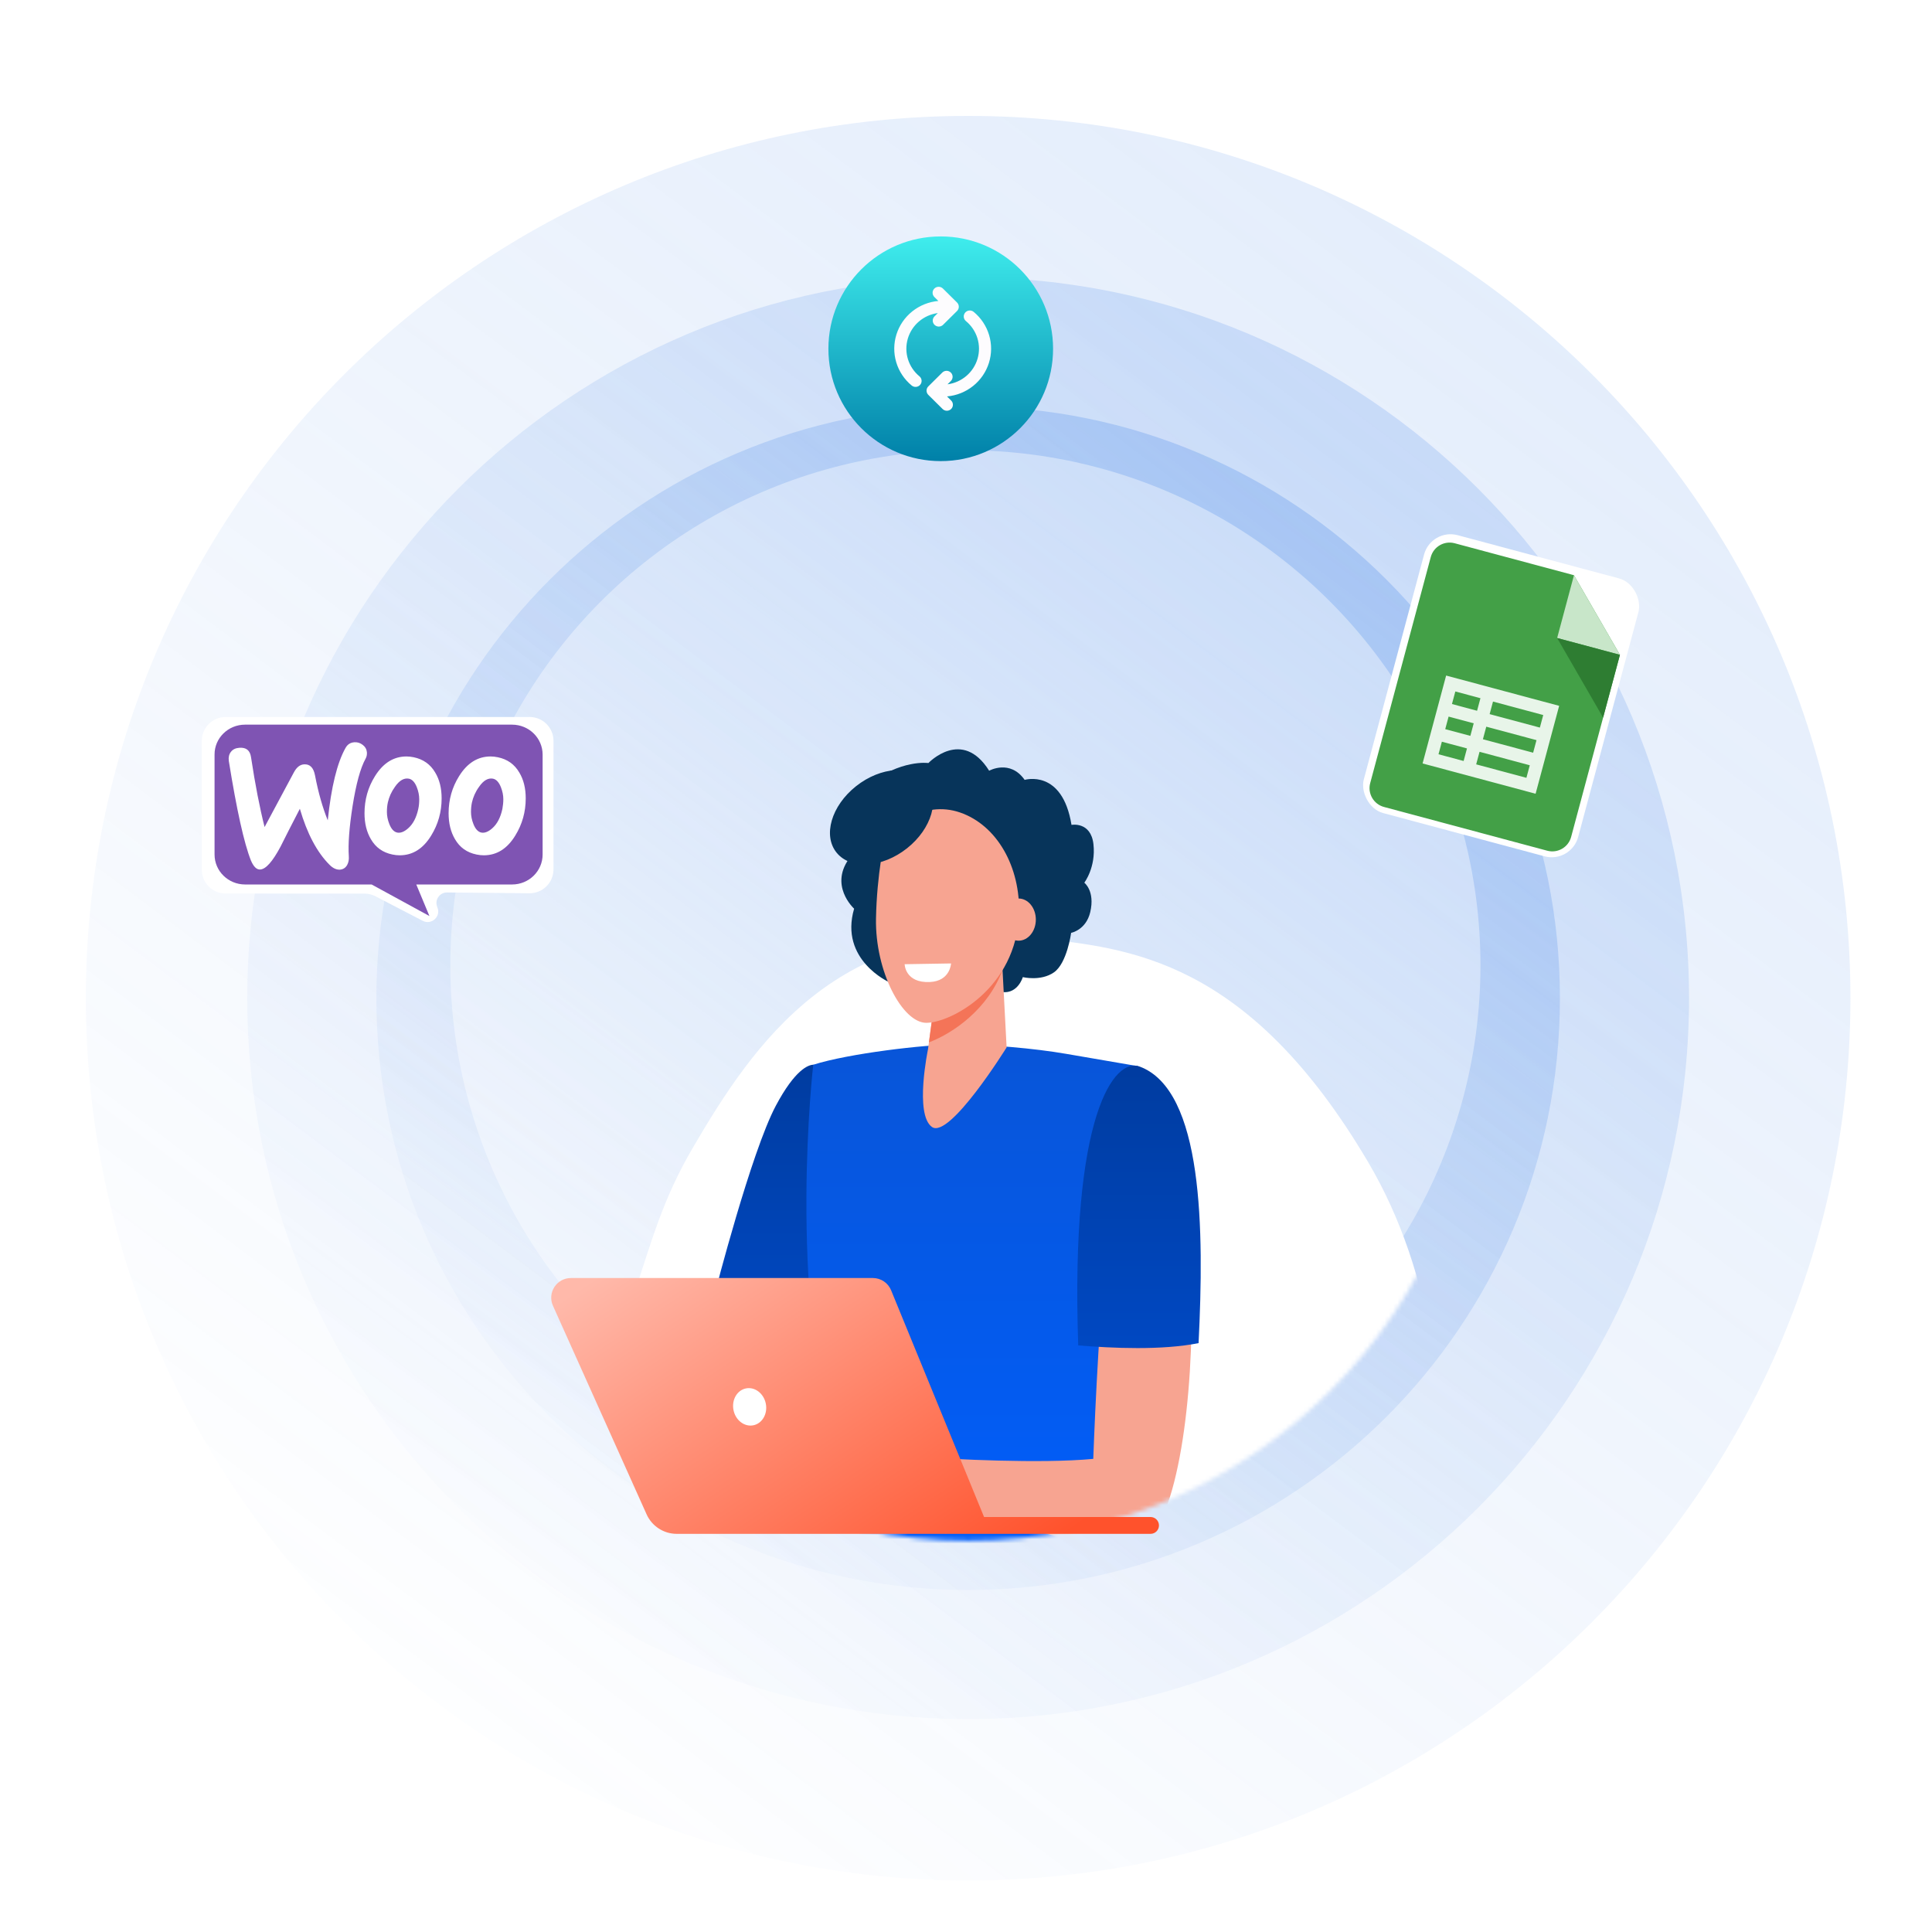 <svg width="450" height="450" viewBox="0 0 450 450" fill="none" xmlns="http://www.w3.org/2000/svg">
<style xmlns="http://www.w3.org/2000/svg">
@keyframes float {
  100% {
    transform: translateY(20px);
  }
}

@keyframes woocommerce {
    0%,
    100% {
        transform: translateX(0) translateY(-20px);
    }
    50% {
        transform: translateX(30px) translateY(20px);
    }
}

.circle {
  	animation: float 2.5s infinite ease-in-out alternate;
}

.xls {
  	animation: float 3s infinite ease-in-out alternate;
    animation-delay: 0.5s;
}

.woocommerce {
  	animation: woocommerce 10500ms ease infinite;
}

.circle1 {
	animation: float 5000ms infinite ease-in-out alternate;
}

.circle2 {
	animation: float 5000ms infinite ease-in-out alternate;
}

.circle3 {
	animation: float 5000ms infinite ease-in-out alternate;
}

.circle4 {
	animation: float 5000ms infinite ease-in-out alternate;
}

</style>
<path class="circle1" opacity="0.5" d="M431 232.5C431 345.995 338.995 438 225.5 438C112.005 438 20 345.995 20 232.5C20 119.005 112.005 27 225.5 27C338.995 27 431 119.005 431 232.5Z" fill="url(#paint0_linear_388_445)"/>
<path class="circle2" opacity="0.7" d="M393.408 232.5C393.408 325.233 318.233 400.408 225.499 400.408C132.766 400.408 57.591 325.233 57.591 232.5C57.591 139.767 132.766 64.591 225.499 64.591C318.233 64.591 393.408 139.767 393.408 232.5Z" fill="url(#paint1_linear_388_445)"/>
<path class="circle3" d="M363.336 232.5C363.336 308.625 301.625 370.336 225.5 370.336C149.376 370.336 87.665 308.625 87.665 232.5C87.665 156.376 149.376 94.665 225.5 94.665C301.625 94.665 363.336 156.376 363.336 232.5Z" fill="url(#paint2_linear_388_445)"/>
<g class="circle4" opacity="0.4" filter="url(#filter0_d_388_445)">
<circle cx="224.86" cy="238.242" r="119.97" fill="white"/>
</g>
<mask id="mask0_388_445" style="mask-type:alpha" maskUnits="userSpaceOnUse" x="106" y="120" width="239" height="239">
<circle cx="225.52" cy="239.54" r="119.311" fill="white"/>
</mask>
<g mask="url(#mask0_388_445)">
<path d="M241.241 218.496C262.805 220.806 290.713 223.241 318.727 270.785C349.347 322.746 333.228 400.365 309.06 421.934C284.893 443.503 205.962 470.136 139.611 430.265C139.611 430.265 99.547 406.103 120.107 366.005C151.748 304.296 147.277 291.428 161.424 267.245C175.571 243.061 195.467 213.595 241.241 218.496Z" fill="white"/>
<path d="M172.007 297.476L166.464 314.105L183.356 307.459L172.007 297.476Z" fill="#F79C8D"/>
<path d="M189.42 247.993C188.294 248.04 185.208 249.068 180.695 257.567C174.934 268.42 166.511 301.208 166.511 301.208L191.651 310.537L194.881 303.694L200.201 251.01C200.201 251.012 189.734 247.982 189.42 247.993Z" fill="url(#paint3_linear_388_445)"/>
<path d="M222.653 243.268C215.464 243.277 197.677 245.368 189.422 247.996C189.422 247.996 183.358 299.946 194.881 339.423C197.46 348.259 192.748 376.053 192.748 376.053L267.241 375.073C267.241 375.073 258.416 307.88 261.74 297.026C265.064 286.173 265.143 248.348 265.143 248.348C265.143 248.348 264.633 248.269 248.407 245.473C240.838 244.166 230.327 243.256 222.653 243.268Z" fill="url(#paint4_linear_388_445)"/>
<path d="M201.153 360.407C201.153 360.407 149.731 357.562 138.248 364.491C126.764 371.423 140.325 385.653 140.325 385.653C140.325 385.653 182.189 403.794 252.274 407.825C268.87 408.778 270.3 364.698 267.197 361.051C264.092 357.401 201.153 360.407 201.153 360.407Z" fill="#54A993"/>
<path d="M238.854 397.069C236.8 412.563 226.629 489.691 226.629 489.691L250.231 492.608C250.231 492.608 279.255 391.936 277.766 376.537C276.277 361.139 265.413 359.844 265.413 359.844C265.413 359.844 244.29 356.055 238.854 397.069Z" fill="#3C8F7C"/>
<path d="M216.243 177.726C216.243 177.726 224.084 169.457 230.392 179.517C230.392 179.517 235.251 176.789 238.661 181.648C238.661 181.648 247.439 179.005 249.572 192.131C249.572 192.131 254.09 191.28 254.687 196.648C255.285 202.019 252.557 205.599 252.557 205.599C252.557 205.599 255.094 207.501 253.941 212.439C252.961 216.638 249.486 217.278 249.486 217.278C249.486 217.278 248.549 224.353 245.481 226.484C242.413 228.615 238.235 227.591 238.235 227.591C238.235 227.591 237.128 231.427 233.549 231.085C229.969 230.743 225.535 227.335 221.53 228.868C217.525 230.403 207.125 228.782 207.125 228.782C207.125 228.782 195.448 223.583 198.942 211.649C198.942 211.649 192.806 206.108 198.175 199.46C198.175 199.46 194.253 189.061 202.01 182.925C209.765 176.789 216.243 177.726 216.243 177.726Z" fill="#07345A"/>
<path d="M217.569 233.859L216.15 244.391C216.15 244.391 212.971 259.564 217.062 262.488C221.153 265.414 234.461 243.959 234.461 243.959L233.056 217.272L217.569 233.859Z" fill="#F7A491"/>
<path d="M233.505 225.921C230.125 235.022 222.077 240.619 216.365 242.789L217.567 233.859L233.051 217.272L233.505 225.921Z" fill="#F47458"/>
<path d="M223.598 189.238C215.297 186.379 206.446 191.894 205.179 200.454C204.627 204.173 204.13 208.851 204.037 213.966C203.813 226.266 210.182 238.238 215.767 238.238C221.351 238.238 236.789 230.276 237.347 212.812C237.692 202.029 232.309 192.236 223.598 189.238Z" fill="#F7A491"/>
<path d="M233.232 214.191C233.232 216.906 235.03 219.104 237.249 219.104C239.468 219.104 241.266 216.903 241.266 214.191C241.266 211.477 239.468 209.279 237.249 209.279C235.03 209.279 233.232 211.477 233.232 214.191Z" fill="#F7A491"/>
<path d="M199.398 183.115C193.63 187.686 191.606 194.631 194.881 198.627C198.156 202.623 205.49 202.158 211.259 197.587C217.027 193.017 219.051 186.071 215.776 182.075C212.501 178.079 205.169 178.544 199.398 183.115Z" fill="#07345A"/>
<path d="M265.955 254.118C258.99 251.516 255.583 314.057 254.643 339.799C242.308 340.981 220.811 339.809 215.459 339.409C212.942 339.22 207.137 337.101 204.634 336.775C202.068 336.441 199.742 336.266 198.482 336.485C198.019 336.566 185.163 341.804 184.063 342.953C182.7 344.379 179.011 347.973 179.634 349.527C180.255 351.08 186.726 345.196 186.726 345.196L189.887 343.428C185.951 347.259 178.443 352.306 179.525 354.144C180.578 355.935 187.352 350.815 192.178 347.324C188.038 351.05 182.895 357.719 184.081 358.759C185.147 359.694 190.996 351.974 197.249 349.75C199.566 348.927 201.875 351.208 203.696 351.483C205.036 351.685 207.104 352.116 208.418 351.746L215.187 349.831C217.492 350.038 217.55 351.399 219.879 351.892C222.581 352.467 227.017 353.069 230.46 353.907C250.284 358.733 256.897 360.975 262.966 360.973C281.348 360.964 282.413 260.273 265.955 254.118Z" fill="#F7A491"/>
<path d="M279.171 312.838C280.476 286.47 280.285 253.969 265.452 248.423C259.6 246.235 249.284 259.391 251.138 313.373C259.058 314.024 270.681 314.55 279.171 312.838Z" fill="url(#paint5_linear_388_445)"/>
<path d="M196.193 301.507H197.705L220.433 357.171L218.867 356.934L196.193 301.507Z" fill="#F79C8D"/>
<path d="M163.945 372.553C160.621 365.582 153.062 356.506 139.759 361.972C127.073 367.187 123.668 380.001 127.671 393.122C131.674 406.243 158.025 483.381 158.944 493.987L179.985 494.127C179.985 494.127 176.161 433.048 175.224 418.285C174.319 404.08 169.697 384.621 163.945 372.553Z" fill="#3C8F7C"/>
<path d="M210.708 224.582L221.521 224.405C221.521 224.405 221.34 228.515 216.585 228.731C210.789 228.994 210.708 224.582 210.708 224.582Z" fill="white"/>
</g>
<g class="woocommerce">
<path d="M47 172.563C47 169.49 49.49 167 52.562 167H123.356C126.428 167 128.918 169.49 128.918 172.563V202.496C128.918 205.589 126.395 208.088 123.302 208.058L104.14 207.871C102.358 207.853 101.149 209.678 101.86 211.313C102.785 213.438 100.528 215.546 98.471 214.478L87.453 208.761C86.663 208.351 85.785 208.137 84.895 208.136L52.559 208.116C49.488 208.115 47 205.625 47 202.554L47 172.563Z" fill="white"/>
<path fill-rule="evenodd" clip-rule="evenodd" d="M119.265 168.786H57.065C53.129 168.786 49.943 171.939 49.974 175.766V199.033C49.974 202.891 53.16 206.013 57.097 206.013H86.556L100.021 213.361L96.959 206.013H119.265C123.201 206.013 126.387 202.891 126.387 199.033V175.766C126.387 171.909 123.201 168.786 119.265 168.786ZM55.754 174.174C54.879 174.236 54.223 174.542 53.785 175.123C53.348 175.674 53.192 176.379 53.285 177.175C55.129 188.655 56.847 196.4 58.44 200.411C59.065 201.88 59.783 202.585 60.627 202.523C61.939 202.432 63.501 200.656 65.344 197.197C66.313 195.237 67.812 192.298 69.843 188.379C71.53 194.166 73.841 198.513 76.747 201.421C77.559 202.248 78.403 202.615 79.215 202.554C79.933 202.493 80.496 202.125 80.871 201.452C81.183 200.87 81.308 200.197 81.246 199.431C81.058 196.645 81.339 192.757 82.12 187.767C82.932 182.624 83.932 178.92 85.15 176.715C85.4 176.256 85.494 175.797 85.463 175.246C85.4 174.542 85.088 173.96 84.495 173.501C83.901 173.042 83.245 172.827 82.526 172.888C81.62 172.95 80.933 173.378 80.465 174.236C78.528 177.695 77.153 183.297 76.341 191.074C75.154 188.135 74.154 184.675 73.373 180.603C73.029 178.797 72.186 177.94 70.811 178.032C69.874 178.093 69.093 178.705 68.468 179.869L61.627 192.635C60.502 188.196 59.44 182.777 58.471 176.379C58.253 174.787 57.347 174.052 55.754 174.174ZM115.953 176.379C118.172 176.838 119.827 178.001 120.952 179.93C121.952 181.583 122.451 183.573 122.451 185.961C122.451 189.114 121.639 191.992 120.015 194.625C118.14 197.686 115.703 199.217 112.673 199.217C112.142 199.217 111.58 199.156 110.986 199.033C108.768 198.574 107.112 197.411 105.988 195.482C104.988 193.798 104.488 191.778 104.488 189.42C104.488 186.267 105.301 183.389 106.925 180.787C108.831 177.726 111.267 176.195 114.267 176.195C114.798 176.195 115.36 176.256 115.953 176.379ZM114.641 192.941C115.797 191.931 116.578 190.431 117.016 188.41C117.141 187.706 117.234 186.941 117.234 186.145C117.234 185.257 117.047 184.308 116.672 183.359C116.203 182.165 115.579 181.522 114.829 181.369C113.704 181.155 112.611 181.767 111.58 183.267C110.736 184.43 110.205 185.655 109.924 186.91C109.768 187.614 109.705 188.38 109.705 189.145C109.705 190.033 109.893 190.982 110.268 191.931C110.736 193.125 111.361 193.768 112.111 193.921C112.892 194.074 113.735 193.737 114.641 192.941ZM101.364 179.93C100.239 178.001 98.552 176.838 96.366 176.379C95.772 176.256 95.21 176.195 94.679 176.195C91.68 176.195 89.243 177.726 87.337 180.787C85.713 183.389 84.901 186.267 84.901 189.42C84.901 191.778 85.4 193.798 86.4 195.482C87.525 197.411 89.18 198.574 91.398 199.033C91.992 199.156 92.554 199.217 93.086 199.217C96.116 199.217 98.552 197.686 100.427 194.625C102.052 191.992 102.864 189.114 102.864 185.961C102.864 183.573 102.364 181.583 101.364 179.93ZM97.428 188.41C96.991 190.431 96.209 191.931 95.054 192.941C94.148 193.737 93.304 194.074 92.523 193.921C91.773 193.768 91.148 193.125 90.68 191.931C90.305 190.982 90.118 190.033 90.118 189.145C90.118 188.38 90.18 187.614 90.336 186.91C90.618 185.655 91.148 184.43 91.992 183.267C93.023 181.767 94.117 181.155 95.241 181.369C95.991 181.522 96.616 182.165 97.084 183.359C97.459 184.308 97.647 185.257 97.647 186.145C97.647 186.941 97.584 187.706 97.428 188.41Z" fill="#7F54B3"/>
</g>
<g class="circle">
<circle cx="219.116" cy="81.235" r="26.166" fill="url(#paint6_linear_388_445)"/>
<path d="M217.632 67.206C217.896 66.945 218.254 66.798 218.628 66.798C219.001 66.798 219.36 66.945 219.624 67.206L222.913 70.463C223.177 70.724 223.325 71.079 223.325 71.449C223.325 71.818 223.177 72.173 222.913 72.435L219.624 75.691C219.357 75.937 219.003 76.072 218.638 76.065C218.273 76.059 217.924 75.912 217.666 75.657C217.408 75.401 217.26 75.056 217.254 74.695C217.247 74.333 217.383 73.983 217.632 73.719L218.44 72.918C216.812 73.135 215.284 73.816 214.041 74.878C212.797 75.94 211.893 77.338 211.439 78.9C210.985 80.462 210.999 82.121 211.482 83.675C211.964 85.229 212.893 86.611 214.155 87.651C214.442 87.888 214.622 88.228 214.656 88.597C214.689 88.966 214.574 89.332 214.334 89.617C214.095 89.901 213.751 90.079 213.378 90.112C213.006 90.146 212.635 90.031 212.348 89.794C210.634 88.38 209.381 86.494 208.75 84.375C208.118 82.256 208.136 80 208.801 77.891C209.466 75.782 210.748 73.916 212.485 72.528C214.222 71.141 216.336 70.295 218.558 70.098L217.632 69.179C217.368 68.917 217.219 68.562 217.219 68.193C217.219 67.823 217.368 67.468 217.632 67.206ZM224.802 72.818C225.041 72.534 225.385 72.356 225.757 72.322C226.129 72.288 226.5 72.403 226.787 72.639C228.502 74.053 229.754 75.939 230.385 78.058C231.017 80.177 230.999 82.434 230.334 84.543C229.669 86.652 228.387 88.518 226.65 89.905C224.913 91.293 222.8 92.138 220.577 92.336L221.503 93.255C221.642 93.383 221.753 93.537 221.83 93.708C221.907 93.879 221.949 94.064 221.952 94.251C221.955 94.439 221.92 94.625 221.85 94.799C221.779 94.972 221.673 95.13 221.539 95.263C221.405 95.395 221.246 95.5 221.07 95.57C220.895 95.64 220.707 95.674 220.518 95.671C220.328 95.668 220.142 95.627 219.969 95.55C219.796 95.474 219.64 95.364 219.511 95.227L216.222 91.971C215.958 91.71 215.81 91.355 215.81 90.985C215.81 90.615 215.958 90.26 216.222 89.999L219.511 86.743C219.778 86.496 220.132 86.362 220.497 86.368C220.862 86.375 221.211 86.521 221.469 86.777C221.727 87.033 221.875 87.378 221.882 87.739C221.888 88.101 221.752 88.451 221.503 88.715L220.695 89.515C222.323 89.299 223.851 88.618 225.095 87.555C226.338 86.493 227.242 85.096 227.696 83.534C228.151 81.972 228.136 80.312 227.654 78.758C227.171 77.204 226.243 75.823 224.981 74.783C224.694 74.546 224.514 74.206 224.48 73.837C224.447 73.469 224.563 73.102 224.802 72.818Z" fill="#FDFCFE"/>
</g>
<g class="xls">
<rect x="333.344" y="123" width="51.694" height="67.011" rx="6.382" transform="rotate(15 333.344 123)" fill="white"/>
<path d="M360.385 198.148L322.36 187.959C319.936 187.31 318.498 184.82 319.148 182.396L333.256 129.745C333.905 127.322 336.395 125.884 338.819 126.534L366.607 133.979L377.313 152.523L365.948 194.936C365.299 197.36 362.809 198.798 360.385 198.148Z" fill="#43A047"/>
<path d="M377.314 152.524L362.689 148.605L366.608 133.98L377.314 152.524Z" fill="#C8E6C9"/>
<path d="M362.689 148.604L373.395 167.148L377.314 152.523L362.689 148.604Z" fill="#2E7D32"/>
<path d="M360.233 163.619L339.757 158.132L336.832 157.349L336.049 160.274L335.265 163.199L334.481 166.124L333.697 169.049L332.913 171.974L332.13 174.899L331.346 177.824L357.671 184.878L358.455 181.953L359.239 179.028L360.023 176.103L360.806 173.178L361.59 170.253L362.374 167.328L363.158 164.402L360.233 163.619ZM338.974 161.057L344.824 162.625L344.04 165.55L338.19 163.982L338.974 161.057ZM337.406 166.908L343.256 168.475L342.472 171.4L336.622 169.833L337.406 166.908ZM335.839 172.758L341.689 174.325L340.905 177.25L335.055 175.683L335.839 172.758ZM355.53 181.169L343.83 178.034L344.614 175.109L356.314 178.244L355.53 181.169ZM357.098 175.319L345.397 172.184L346.181 169.259L357.881 172.394L357.098 175.319ZM358.665 169.469L346.965 166.334L347.749 163.409L359.449 166.544L358.665 169.469Z" fill="#E8F5E9"/>
</g>
<path d="M132.979 297.678H203.311C205.171 297.678 206.848 298.801 207.553 300.525L229.208 353.341H267.983C269.067 353.341 269.946 354.221 269.946 355.302C269.946 356.386 269.067 357.263 267.983 357.263H157.63C154.597 357.263 151.845 355.481 150.603 352.713L128.797 304.142C127.434 301.106 129.653 297.678 132.979 297.678Z" fill="url(#paint7_linear_388_445)"/>
<path d="M170.846 328.436C171.321 330.808 173.391 332.394 175.468 331.978C177.545 331.562 178.845 329.303 178.371 326.931C177.896 324.558 175.826 322.972 173.749 323.388C171.67 323.802 170.372 326.063 170.846 328.436Z" fill="white"/>
<defs>
<filter id="filter0_d_388_445" x="0.225" y="0.205" width="449.27" height="449.27" filterUnits="userSpaceOnUse" color-interpolation-filters="sRGB">
<feFlood flood-opacity="0" result="BackgroundImageFix"/>
<feColorMatrix in="SourceAlpha" type="matrix" values="0 0 0 0 0 0 0 0 0 0 0 0 0 0 0 0 0 0 127 0" result="hardAlpha"/>
<feMorphology radius="29.995" operator="dilate" in="SourceAlpha" result="effect1_dropShadow_388_445"/>
<feOffset dy="-13.402"/>
<feGaussianBlur stdDeviation="37.335"/>
<feComposite in2="hardAlpha" operator="out"/>
<feColorMatrix type="matrix" values="0 0 0 0 0 0 0 0 0 0 0 0 0 0 0 0 0 0 0.03 0"/>
<feBlend mode="normal" in2="BackgroundImageFix" result="effect1_dropShadow_388_445"/>
<feBlend mode="normal" in="SourceGraphic" in2="effect1_dropShadow_388_445" result="shape"/>
</filter>
<linearGradient id="paint0_linear_388_445" x1="843.534" y1="-641.642" x2="60.098" y2="402.915" gradientUnits="userSpaceOnUse">
<stop stop-color="#6198EB"/>
<stop offset="1" stop-color="#6198EB" stop-opacity="0"/>
</linearGradient>
<linearGradient id="paint1_linear_388_445" x1="730.478" y1="-481.738" x2="90.354" y2="371.741" gradientUnits="userSpaceOnUse">
<stop stop-color="#6198EB"/>
<stop offset="1" stop-color="#6198EB" stop-opacity="0"/>
</linearGradient>
<linearGradient id="paint2_linear_388_445" x1="640.035" y1="-353.814" x2="114.56" y2="346.803" gradientUnits="userSpaceOnUse">
<stop stop-color="#6198EB"/>
<stop offset="1" stop-color="#6198EB" stop-opacity="0"/>
</linearGradient>
<linearGradient id="paint3_linear_388_445" x1="183.356" y1="247.993" x2="183.356" y2="310.537" gradientUnits="userSpaceOnUse">
<stop stop-color="#003CA0"/>
<stop offset="1" stop-color="#0048C2"/>
</linearGradient>
<linearGradient id="paint4_linear_388_445" x1="227.534" y1="243.268" x2="227.534" y2="376.053" gradientUnits="userSpaceOnUse">
<stop stop-color="#0855D8"/>
<stop offset="1" stop-color="#005FFF"/>
</linearGradient>
<linearGradient id="paint5_linear_388_445" x1="265.297" y1="248.198" x2="265.297" y2="313.991" gradientUnits="userSpaceOnUse">
<stop stop-color="#003CA0"/>
<stop offset="1" stop-color="#0048C2"/>
</linearGradient>
<linearGradient id="paint6_linear_388_445" x1="219.116" y1="55.069" x2="219.116" y2="107.401" gradientUnits="userSpaceOnUse">
<stop stop-color="#3FEDED"/>
<stop offset="1" stop-color="#0080A8"/>
</linearGradient>
<linearGradient id="paint7_linear_388_445" x1="168.485" y1="277.814" x2="229.543" y2="369.575" gradientUnits="userSpaceOnUse">
<stop stop-color="#FFB9AA"/>
<stop offset="1" stop-color="#FF522C"/>
</linearGradient>
</defs>
</svg>

